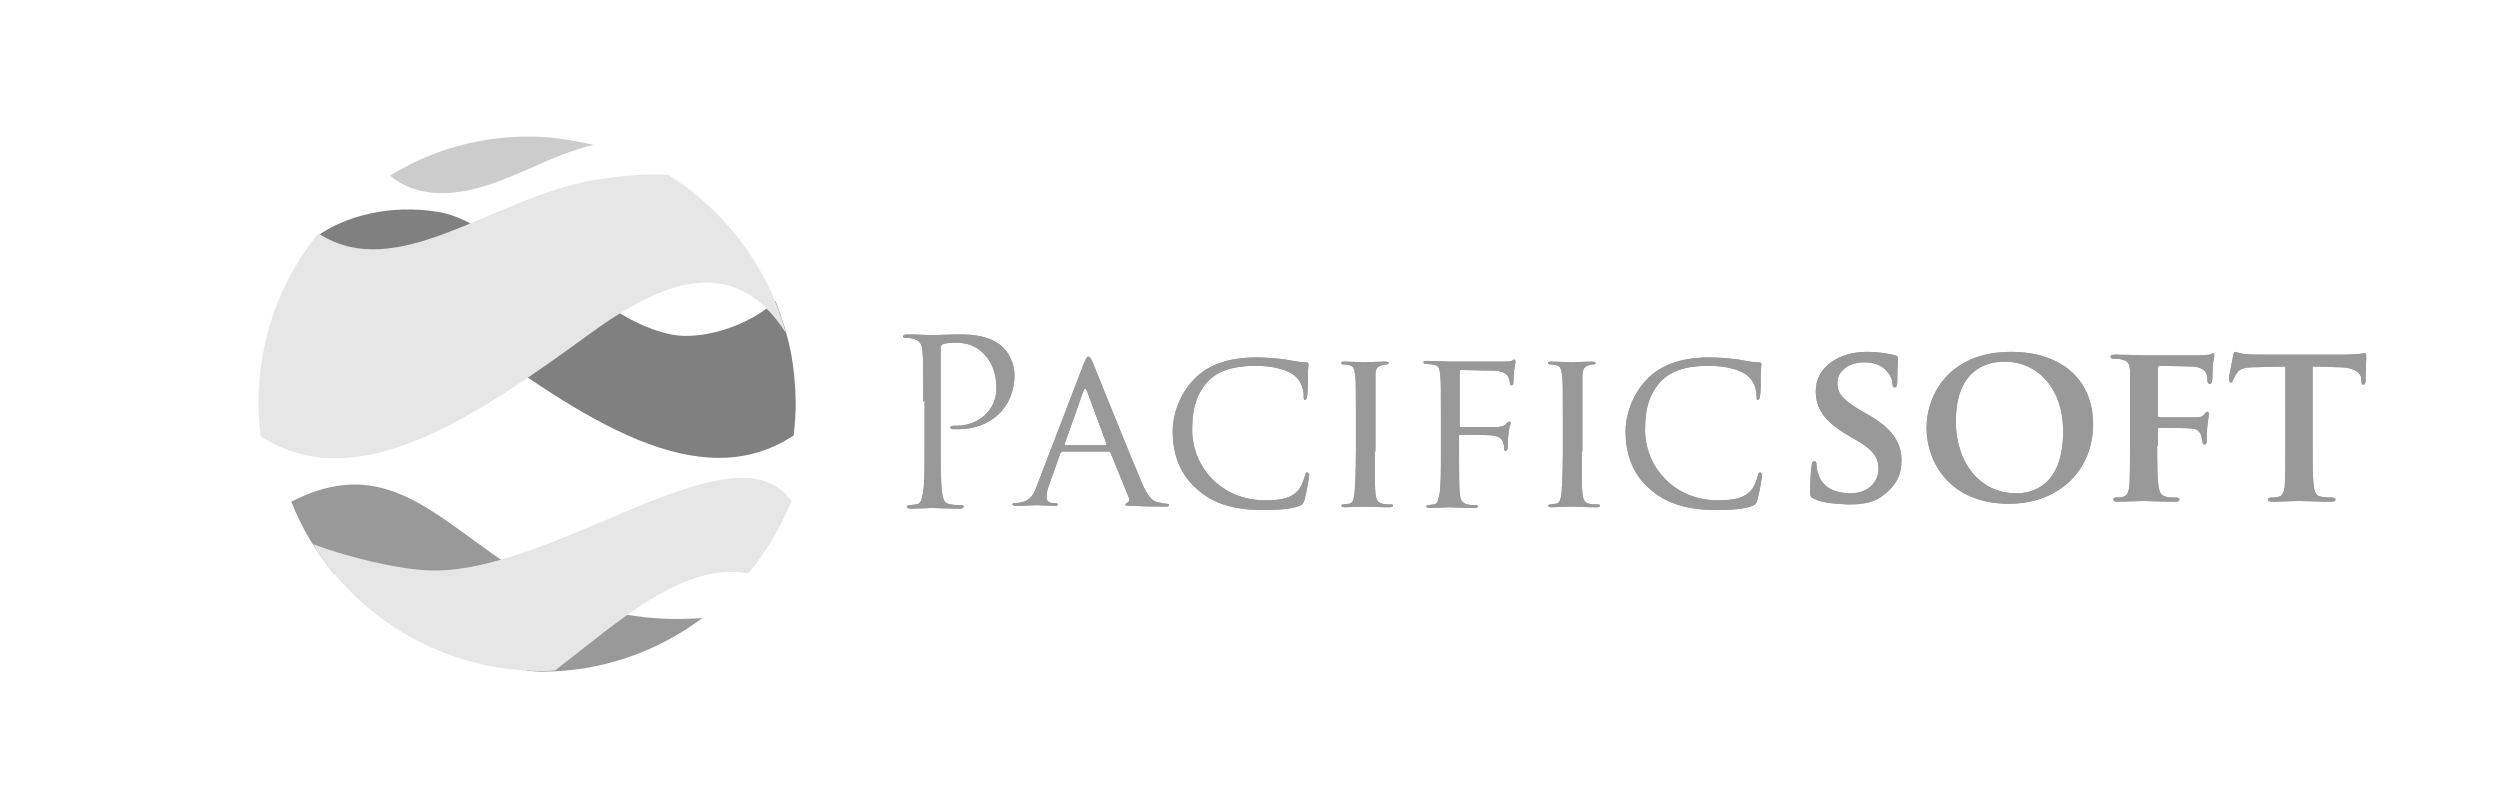 <?xml version="1.0" encoding="utf-8"?>
<!-- Generator: Adobe Illustrator 18.0.0, SVG Export Plug-In . SVG Version: 6.00 Build 0)  -->
<!DOCTYPE svg PUBLIC "-//W3C//DTD SVG 1.1//EN" "http://www.w3.org/Graphics/SVG/1.1/DTD/svg11.dtd">
<svg version="1.1" id="Layer_1" xmlns="http://www.w3.org/2000/svg" xmlns:xlink="http://www.w3.org/1999/xlink" x="0px" y="0px"
	 viewBox="0 0 358.8 112.7" enable-background="new 0 0 358.8 112.7" xml:space="preserve">
<g>
	<g>
		<g>
			<path fill="#999999" d="M132.5,57.6c0-5.1,0-6-0.1-7.1c-0.1-1.1-0.3-1.6-1.4-1.9c-0.3-0.1-0.8-0.1-1.1-0.1
				c-0.1,0-0.3-0.1-0.3-0.2c0-0.2,0.2-0.3,0.5-0.3c1.5,0,3.4,0.1,3.7,0.1c0.7,0,2.6-0.1,4.1-0.1c4.1,0,5.6,1.4,6.1,1.9
				c0.7,0.7,1.6,2.2,1.6,3.9c0,4.7-3.4,7.8-8.1,7.8c-0.2,0-0.5,0-0.7,0c-0.2,0-0.4-0.1-0.4-0.2c0-0.3,0.2-0.3,0.9-0.3
				c3.2,0,5.7-2.3,5.7-5.3c0-1.1-0.1-3.3-1.8-5c-1.7-1.8-3.7-1.6-4.5-1.6c-0.6,0-1.1,0.1-1.4,0.2c-0.2,0.1-0.3,0.3-0.3,0.6v13.5
				c0,3.1,0,5.7,0.2,7.1c0.1,1,0.3,1.7,1.3,1.8c0.5,0.1,1.2,0.1,1.5,0.1c0.2,0,0.3,0.1,0.3,0.2c0,0.2-0.2,0.3-0.5,0.3
				c-1.8,0-3.9-0.1-4-0.1c-0.1,0-2.2,0.1-3.1,0.1c-0.4,0-0.5-0.1-0.5-0.3c0-0.1,0.1-0.2,0.3-0.2c0.3,0,0.7-0.1,1-0.1
				c0.7-0.1,0.8-0.8,1-1.8c0.2-1.4,0.2-4,0.2-7.1V57.6z"/>
			<path fill="#999999" d="M155.5,52.3c0.4-0.9,0.5-1.1,0.7-1.1c0.3,0,0.4,0.4,0.7,1c0.5,1.2,5.1,12.7,6.9,16.9c1,2.5,1.8,2.9,2.5,3
				c0.4,0.1,0.9,0.2,1.1,0.2c0.2,0,0.4,0.1,0.4,0.2c0,0.2-0.3,0.2-0.7,0.2c-0.4,0-2.6,0-4.6-0.1c-0.6,0-1,0-1-0.2
				c0-0.1,0.1-0.1,0.2-0.2c0.2-0.1,0.5-0.3,0.3-0.8l-2.6-6.4c-0.1-0.1-0.1-0.2-0.3-0.2h-6.6c-0.1,0-0.2,0.1-0.3,0.2l-1.6,4.5
				c-0.3,0.7-0.4,1.4-0.4,1.9c0,0.6,0.5,0.8,1,0.8h0.3c0.2,0,0.3,0.1,0.3,0.2c0,0.2-0.2,0.2-0.4,0.2c-0.7,0-2.3-0.1-2.6-0.1
				c-0.3,0-1.7,0.1-2.9,0.1c-0.4,0-0.6-0.1-0.6-0.2c0-0.1,0.1-0.2,0.3-0.2c0.2,0,0.6,0,0.9-0.1c1.3-0.2,1.9-1.1,2.4-2.6L155.5,52.3z
				 M158.7,63.9c0.1,0,0.1-0.1,0.1-0.2l-2.8-7.6c-0.2-0.4-0.3-0.4-0.5,0l-2.7,7.6c0,0.1,0,0.2,0.1,0.2H158.7z"/>
			<path fill="#999999" d="M171.8,70.2c-2.8-2.4-3.5-5.6-3.5-8.3c0-1.9,0.7-5.1,3.2-7.6c1.7-1.7,4.4-3,8.8-3c1.1,0,2.8,0.1,4.2,0.3
				c1.1,0.2,2,0.4,2.9,0.4c0.3,0,0.4,0.1,0.4,0.3c0,0.2-0.1,0.6-0.1,1.6c0,0.9,0,2.5-0.1,2.9c0,0.4-0.2,0.6-0.3,0.6
				c-0.2,0-0.2-0.2-0.2-0.6c0-1.1-0.5-2.2-1.2-2.8c-1-0.9-3.1-1.5-5.7-1.5c-3.7,0-5.5,1-6.5,1.9c-2.1,2-2.6,4.5-2.6,7.3
				c0,5.3,4.2,10.1,10.4,10.1c2.2,0,3.6-0.2,4.7-1.3c0.6-0.6,1-1.8,1.1-2.3c0.1-0.3,0.1-0.4,0.3-0.4c0.1,0,0.3,0.2,0.3,0.4
				c0,0.2-0.4,2.6-0.7,3.6c-0.2,0.5-0.2,0.6-0.7,0.8c-1.2,0.5-3.3,0.6-5.2,0.6C176.9,73.2,174,72.2,171.8,70.2z"/>
			<path fill="#999999" d="M197.3,64.8c0,2.7,0,4.9,0.1,6c0.1,0.8,0.2,1.3,1,1.5c0.4,0.1,1,0.1,1.3,0.1c0.2,0,0.2,0.1,0.2,0.2
				c0,0.1-0.1,0.2-0.5,0.2c-1.6,0-3.5-0.1-3.6-0.1c-0.2,0-2,0.1-2.8,0.1c-0.3,0-0.5-0.1-0.5-0.2c0-0.1,0.1-0.2,0.2-0.2
				c0.3,0,0.6-0.1,0.9-0.1c0.6-0.1,0.7-0.7,0.8-1.5c0.1-1.1,0.2-3.3,0.2-6v-4.9c0-4.3,0-5.1-0.1-6c-0.1-1-0.3-1.4-0.9-1.5
				c-0.3-0.1-0.7-0.1-0.9-0.1c-0.1,0-0.2-0.1-0.2-0.2c0-0.2,0.1-0.2,0.5-0.2c0.9,0,2.8,0.1,2.9,0.1c0.1,0,2-0.1,2.9-0.1
				c0.3,0,0.5,0.1,0.5,0.2c0,0.1-0.1,0.2-0.2,0.2c-0.2,0-0.4,0-0.7,0.1c-0.8,0.2-1,0.6-1,1.5c0,0.9,0,1.7,0,6V64.8z"/>
			<path fill="#999999" d="M206.8,59.8c0-4.3,0-5.1-0.1-6c-0.1-1-0.2-1.4-1.2-1.5c-0.2,0-0.7-0.1-1-0.1c-0.1,0-0.2-0.1-0.2-0.2
				c0-0.2,0.1-0.2,0.5-0.2c1.3,0,3.1,0.1,3.3,0.1c0.6,0,6.8,0,7.5,0c0.6,0,1,0,1.3-0.1c0.2,0,0.3-0.2,0.4-0.2c0.1,0,0.2,0.1,0.2,0.3
				c0,0.2-0.1,0.5-0.2,1.3c0,0.3-0.1,1.5-0.1,1.8c0,0.1-0.1,0.3-0.3,0.3c-0.1,0-0.2-0.1-0.2-0.3c0-0.2-0.1-0.7-0.3-1
				c-0.2-0.4-0.9-0.8-2-0.8l-4.7-0.1c-0.2,0-0.2,0.1-0.2,0.3v7.6c0,0.2,0,0.3,0.2,0.3l3.9,0c0.5,0,0.9,0,1.3,0
				c0.7-0.1,1.1-0.2,1.3-0.5c0.1-0.2,0.3-0.3,0.4-0.3c0.1,0,0.2,0.1,0.2,0.2c0,0.2-0.2,0.6-0.3,1.5c-0.1,0.6-0.1,1.7-0.1,1.9
				c0,0.3-0.1,0.6-0.3,0.6c-0.2,0-0.2-0.1-0.2-0.3c0-0.3-0.1-0.7-0.2-1c-0.1-0.4-0.6-0.8-1.5-0.9c-0.7-0.1-4.1-0.1-4.6-0.1
				c-0.2,0-0.2,0.1-0.2,0.3v2.2c0,2.8,0,4.9,0.1,6c0.1,0.8,0.3,1.3,1.1,1.5c0.4,0.1,1,0.1,1.3,0.1c0.2,0,0.2,0.1,0.2,0.2
				c0,0.1-0.1,0.2-0.5,0.2c-1.6,0-3.5-0.1-3.6-0.1c-0.2,0-2,0.1-2.8,0.1c-0.3,0-0.5-0.1-0.5-0.2c0-0.1,0.1-0.2,0.2-0.2
				c0.3,0,0.6-0.1,0.9-0.1c0.6-0.1,0.6-0.7,0.8-1.5c0.2-1.1,0.2-3.3,0.2-6V59.8z"/>
			<path fill="#999999" d="M227,64.8c0,2.7,0,4.9,0.1,6c0.1,0.8,0.2,1.3,1,1.5c0.4,0.1,1,0.1,1.3,0.1c0.2,0,0.2,0.1,0.2,0.2
				c0,0.1-0.1,0.2-0.5,0.2c-1.6,0-3.5-0.1-3.6-0.1c-0.2,0-2,0.1-2.8,0.1c-0.3,0-0.5-0.1-0.5-0.2c0-0.1,0.1-0.2,0.2-0.2
				c0.3,0,0.6-0.1,0.9-0.1c0.6-0.1,0.7-0.7,0.8-1.5c0.1-1.1,0.2-3.3,0.2-6v-4.9c0-4.3,0-5.1-0.1-6c-0.1-1-0.3-1.4-0.9-1.5
				c-0.3-0.1-0.7-0.1-0.9-0.1c-0.1,0-0.2-0.1-0.2-0.2c0-0.2,0.1-0.2,0.5-0.2c0.9,0,2.7,0.1,2.9,0.1c0.1,0,2-0.1,2.9-0.1
				c0.3,0,0.5,0.1,0.5,0.2c0,0.1-0.1,0.2-0.2,0.2c-0.2,0-0.4,0-0.7,0.1c-0.8,0.2-0.9,0.6-1,1.5c0,0.9,0,1.7,0,6V64.8z"/>
			<path fill="#999999" d="M236.8,70.2c-2.8-2.4-3.5-5.6-3.5-8.3c0-1.9,0.7-5.1,3.2-7.6c1.7-1.7,4.4-3,8.8-3c1.1,0,2.8,0.1,4.2,0.3
				c1.1,0.2,2,0.4,2.9,0.4c0.3,0,0.4,0.1,0.4,0.3c0,0.2-0.1,0.6-0.1,1.6c0,0.9,0,2.5-0.1,2.9c0,0.4-0.2,0.6-0.3,0.6
				c-0.2,0-0.2-0.2-0.2-0.6c0-1.1-0.5-2.2-1.2-2.8c-1-0.9-3.1-1.5-5.7-1.5c-3.7,0-5.5,1-6.5,1.9c-2.1,2-2.6,4.5-2.6,7.3
				c0,5.3,4.2,10.1,10.4,10.1c2.2,0,3.6-0.2,4.7-1.3c0.6-0.6,1-1.8,1.1-2.3c0.1-0.3,0.1-0.4,0.3-0.4c0.1,0,0.3,0.2,0.3,0.4
				c0,0.2-0.4,2.6-0.7,3.6c-0.2,0.5-0.2,0.6-0.7,0.8c-1.2,0.5-3.3,0.6-5.2,0.6C242,73.2,239.1,72.2,236.8,70.2z"/>
		</g>
		<g>
			<path fill="#999999" d="M260.4,71.6c-0.5-0.2-0.6-0.3-0.6-1c0-1.5,0.1-3.2,0.2-3.7c0-0.4,0.1-0.7,0.4-0.7c0.3,0,0.3,0.3,0.3,0.5
				c0,0.4,0.1,1,0.3,1.4c0.6,2.1,2.8,2.7,4.6,2.7c2.5,0,4-1.6,4-3.5c0-1.2-0.3-2.4-2.8-3.9l-1.7-1c-3.4-2-4.5-3.9-4.5-6.3
				c0-3.4,3.3-5.6,7.3-5.6c1.9,0,3.3,0.3,4.1,0.5c0.3,0.1,0.4,0.2,0.4,0.4c0,0.4-0.1,1.1-0.1,3.3c0,0.6-0.1,0.9-0.4,0.9
				c-0.2,0-0.3-0.2-0.3-0.5c0-0.3-0.1-1.1-0.8-1.8c-0.4-0.5-1.3-1.3-3.2-1.3c-2.1,0-3.9,1.1-3.9,3c0,1.2,0.5,2.2,3,3.7l1.2,0.7
				c3.8,2.1,5,4.2,5,6.7c0,2.1-0.8,3.7-2.9,5.2c-1.4,1-3.3,1.1-4.8,1.1C263.4,72.3,261.6,72.2,260.4,71.6z"/>
			<path fill="#999999" d="M276.5,61.4c0-4.8,3.3-10.9,12.1-10.9c7.3,0,11.8,4,11.8,10.4c0,6.4-4.7,11.4-12.1,11.4
				C279.9,72.3,276.5,66.4,276.5,61.4z M296.1,61.9c0-6.2-3.7-10-8.4-10c-3.2,0-7,1.7-7,8.6c0,5.7,3.3,10.3,8.7,10.3
				C291.5,70.8,296.1,69.9,296.1,61.9z"/>
			<path fill="#999999" d="M309.6,64c0,2.7,0,4.7,0.2,5.8c0.1,0.8,0.3,1.3,1.1,1.5c0.4,0.1,1,0.1,1.4,0.1c0.4,0,0.5,0.2,0.5,0.3
				c0,0.2-0.2,0.3-0.6,0.3c-1.8,0-3.9-0.1-4.6-0.1c-0.8,0-2.6,0.1-3.7,0.1c-0.4,0-0.6-0.1-0.6-0.3c0-0.1,0.1-0.3,0.4-0.3
				c0.4,0,0.8,0,1-0.1c0.6-0.1,0.8-0.7,0.9-1.5c0.1-1.2,0.1-3.2,0.1-5.9V59c0-4.2,0-5,0-5.9c-0.1-1-0.3-1.3-1.2-1.5
				c-0.2-0.1-0.7-0.1-1.1-0.1c-0.3,0-0.5-0.1-0.5-0.3s0.2-0.3,0.7-0.3c1.5,0,3.3,0.1,4.1,0.1c1.1,0,7.5,0,8.2,0
				c0.5,0,0.9-0.1,1.2-0.1c0.2,0,0.3-0.2,0.5-0.2c0.1,0,0.2,0.1,0.2,0.3c0,0.2-0.1,0.5-0.2,1.2c0,0.3-0.1,1.9-0.1,2.3
				c0,0.2-0.1,0.6-0.3,0.6c-0.2,0-0.4-0.1-0.4-0.5c0-0.2,0-0.7-0.2-1.1c-0.2-0.4-0.8-0.8-1.8-0.9l-4.8-0.1c-0.2,0-0.3,0.1-0.3,0.4
				v6.7c0,0.2,0,0.3,0.2,0.3l4,0c0.5,0,0.9,0,1.3,0c0.5,0,1-0.1,1.2-0.5c0.2-0.2,0.2-0.3,0.4-0.3c0.1,0,0.2,0.1,0.2,0.3
				c0,0.2-0.1,0.9-0.2,1.8c-0.1,0.6-0.1,1.8-0.1,2c0,0.2,0,0.6-0.3,0.6c-0.2,0-0.3-0.2-0.3-0.4c0-0.2-0.1-0.5-0.2-0.9
				c-0.1-0.4-0.5-1-1.4-1c-0.7-0.1-4.1-0.1-4.6-0.1c-0.1,0-0.2,0-0.2,0.2V64z"/>
			<path fill="#999999" d="M328.1,52.6l-4.3,0.1c-1.7,0-2.4,0.2-2.8,0.9c-0.3,0.4-0.4,0.8-0.5,0.9c-0.1,0.2-0.1,0.4-0.3,0.4
				c-0.2,0-0.3-0.2-0.3-0.5c0-0.5,0.6-3.1,0.6-3.4c0.1-0.4,0.2-0.5,0.3-0.5c0.2,0,0.5,0.2,1.2,0.3c0.9,0.1,1.9,0.1,2.9,0.1h11.7
				c0.9,0,1.5-0.1,2-0.1c0.5-0.1,0.7-0.1,0.8-0.1c0.2,0,0.2,0.2,0.2,0.6c0,0.6-0.1,2.7-0.1,3.4c0,0.3-0.1,0.5-0.3,0.5
				c-0.2,0-0.3-0.1-0.3-0.6l0-0.3c-0.1-0.7-0.8-1.6-3.4-1.6l-3.6-0.1v11.3c0,2.6,0,4.8,0.2,6c0.1,0.8,0.3,1.3,1.1,1.4
				c0.4,0.1,1,0.1,1.5,0.1c0.3,0,0.5,0.2,0.5,0.3c0,0.2-0.2,0.3-0.6,0.3c-1.9,0-3.8-0.1-4.7-0.1c-0.7,0-2.6,0.1-3.8,0.1
				c-0.4,0-0.6-0.1-0.6-0.3c0-0.1,0.1-0.3,0.5-0.3c0.4,0,0.8,0,1-0.1c0.6-0.1,0.8-0.7,0.9-1.5c0.1-1.2,0.1-3.4,0.1-5.9V52.6z"/>
		</g>
	</g>
	<g>
		<g>
			<path fill="#999999" d="M132.5,57.6c0-5.1,0-6-0.1-7.1c-0.1-1.1-0.3-1.6-1.4-1.9c-0.3-0.1-0.8-0.1-1.1-0.1
				c-0.1,0-0.3-0.1-0.3-0.2c0-0.2,0.2-0.3,0.5-0.3c1.5,0,3.4,0.1,3.7,0.1c0.7,0,2.6-0.1,4.1-0.1c4.1,0,5.6,1.4,6.1,1.9
				c0.7,0.7,1.6,2.2,1.6,3.9c0,4.7-3.4,7.8-8.1,7.8c-0.2,0-0.5,0-0.7,0c-0.2,0-0.4-0.1-0.4-0.2c0-0.3,0.2-0.3,0.9-0.3
				c3.2,0,5.7-2.3,5.7-5.3c0-1.1-0.1-3.3-1.8-5c-1.7-1.8-3.7-1.6-4.5-1.6c-0.6,0-1.1,0.1-1.4,0.2c-0.2,0.1-0.3,0.3-0.3,0.6v13.5
				c0,3.1,0,5.7,0.2,7.1c0.1,1,0.3,1.7,1.3,1.8c0.5,0.1,1.2,0.1,1.5,0.1c0.2,0,0.3,0.1,0.3,0.2c0,0.2-0.2,0.3-0.5,0.3
				c-1.8,0-3.9-0.1-4-0.1c-0.1,0-2.2,0.1-3.1,0.1c-0.4,0-0.5-0.1-0.5-0.3c0-0.1,0.1-0.2,0.3-0.2c0.3,0,0.7-0.1,1-0.1
				c0.7-0.1,0.8-0.8,1-1.8c0.2-1.4,0.2-4,0.2-7.1V57.6z"/>
			<path fill="#999999" d="M155.5,52.3c0.4-0.9,0.5-1.1,0.7-1.1c0.3,0,0.4,0.4,0.7,1c0.5,1.2,5.1,12.7,6.9,16.9c1,2.5,1.8,2.9,2.5,3
				c0.4,0.1,0.9,0.2,1.1,0.2c0.2,0,0.4,0.1,0.4,0.2c0,0.2-0.3,0.2-0.7,0.2c-0.4,0-2.6,0-4.6-0.1c-0.6,0-1,0-1-0.2
				c0-0.1,0.1-0.1,0.2-0.2c0.2-0.1,0.5-0.3,0.3-0.8l-2.6-6.4c-0.1-0.1-0.1-0.2-0.3-0.2h-6.6c-0.1,0-0.2,0.1-0.3,0.2l-1.6,4.5
				c-0.3,0.7-0.4,1.4-0.4,1.9c0,0.6,0.5,0.8,1,0.8h0.3c0.2,0,0.3,0.1,0.3,0.2c0,0.2-0.2,0.2-0.4,0.2c-0.7,0-2.3-0.1-2.6-0.1
				c-0.3,0-1.7,0.1-2.9,0.1c-0.4,0-0.6-0.1-0.6-0.2c0-0.1,0.1-0.2,0.3-0.2c0.2,0,0.6,0,0.9-0.1c1.3-0.2,1.9-1.1,2.4-2.6L155.5,52.3z
				 M158.7,63.9c0.1,0,0.1-0.1,0.1-0.2l-2.8-7.6c-0.2-0.4-0.3-0.4-0.5,0l-2.7,7.6c0,0.1,0,0.2,0.1,0.2H158.7z"/>
			<path fill="#999999" d="M171.8,70.2c-2.8-2.4-3.5-5.6-3.5-8.3c0-1.9,0.7-5.1,3.2-7.6c1.7-1.7,4.4-3,8.8-3c1.1,0,2.8,0.1,4.2,0.3
				c1.1,0.2,2,0.4,2.9,0.4c0.3,0,0.4,0.1,0.4,0.3c0,0.2-0.1,0.6-0.1,1.6c0,0.9,0,2.5-0.1,2.9c0,0.4-0.2,0.6-0.3,0.6
				c-0.2,0-0.2-0.2-0.2-0.6c0-1.1-0.5-2.2-1.2-2.8c-1-0.9-3.1-1.5-5.7-1.5c-3.7,0-5.5,1-6.5,1.9c-2.1,2-2.6,4.5-2.6,7.3
				c0,5.3,4.2,10.1,10.4,10.1c2.2,0,3.6-0.2,4.7-1.3c0.6-0.6,1-1.8,1.1-2.3c0.1-0.3,0.1-0.4,0.3-0.4c0.1,0,0.3,0.2,0.3,0.4
				c0,0.2-0.4,2.6-0.7,3.6c-0.2,0.5-0.2,0.6-0.7,0.8c-1.2,0.5-3.3,0.6-5.2,0.6C176.9,73.2,174,72.2,171.8,70.2z"/>
			<path fill="#999999" d="M197.3,64.8c0,2.7,0,4.9,0.1,6c0.1,0.8,0.2,1.3,1,1.5c0.4,0.1,1,0.1,1.3,0.1c0.2,0,0.2,0.1,0.2,0.2
				c0,0.1-0.1,0.2-0.5,0.2c-1.6,0-3.5-0.1-3.6-0.1c-0.2,0-2,0.1-2.8,0.1c-0.3,0-0.5-0.1-0.5-0.2c0-0.1,0.1-0.2,0.2-0.2
				c0.3,0,0.6-0.1,0.9-0.1c0.6-0.1,0.7-0.7,0.8-1.5c0.1-1.1,0.2-3.3,0.2-6v-4.9c0-4.3,0-5.1-0.1-6c-0.1-1-0.3-1.4-0.9-1.5
				c-0.3-0.1-0.7-0.1-0.9-0.1c-0.1,0-0.2-0.1-0.2-0.2c0-0.2,0.1-0.2,0.5-0.2c0.9,0,2.8,0.1,2.9,0.1c0.1,0,2-0.1,2.9-0.1
				c0.3,0,0.5,0.1,0.5,0.2c0,0.1-0.1,0.2-0.2,0.2c-0.2,0-0.4,0-0.7,0.1c-0.8,0.2-1,0.6-1,1.5c0,0.9,0,1.7,0,6V64.8z"/>
			<path fill="#999999" d="M206.8,59.8c0-4.3,0-5.1-0.1-6c-0.1-1-0.2-1.4-1.2-1.5c-0.2,0-0.7-0.1-1-0.1c-0.1,0-0.2-0.1-0.2-0.2
				c0-0.2,0.1-0.2,0.5-0.2c1.3,0,3.1,0.1,3.3,0.1c0.6,0,6.8,0,7.5,0c0.6,0,1,0,1.3-0.1c0.2,0,0.3-0.2,0.4-0.2c0.1,0,0.2,0.1,0.2,0.3
				c0,0.2-0.1,0.5-0.2,1.3c0,0.3-0.1,1.5-0.1,1.8c0,0.1-0.1,0.3-0.3,0.3c-0.1,0-0.2-0.1-0.2-0.3c0-0.2-0.1-0.7-0.3-1
				c-0.2-0.4-0.9-0.8-2-0.8l-4.7-0.1c-0.2,0-0.2,0.1-0.2,0.3v7.6c0,0.2,0,0.3,0.2,0.3l3.9,0c0.5,0,0.9,0,1.3,0
				c0.7-0.1,1.1-0.2,1.3-0.5c0.1-0.2,0.3-0.3,0.4-0.3c0.1,0,0.2,0.1,0.2,0.2c0,0.2-0.2,0.6-0.3,1.5c-0.1,0.6-0.1,1.7-0.1,1.9
				c0,0.3-0.1,0.6-0.3,0.6c-0.2,0-0.2-0.1-0.2-0.3c0-0.3-0.1-0.7-0.2-1c-0.1-0.4-0.6-0.8-1.5-0.9c-0.7-0.1-4.1-0.1-4.6-0.1
				c-0.2,0-0.2,0.1-0.2,0.3v2.2c0,2.8,0,4.9,0.1,6c0.1,0.8,0.3,1.3,1.1,1.5c0.4,0.1,1,0.1,1.3,0.1c0.2,0,0.2,0.1,0.2,0.2
				c0,0.1-0.1,0.2-0.5,0.2c-1.6,0-3.5-0.1-3.6-0.1c-0.2,0-2,0.1-2.8,0.1c-0.3,0-0.5-0.1-0.5-0.2c0-0.1,0.1-0.2,0.2-0.2
				c0.3,0,0.6-0.1,0.9-0.1c0.6-0.1,0.6-0.7,0.8-1.5c0.2-1.1,0.2-3.3,0.2-6V59.8z"/>
			<path fill="#999999" d="M227,64.8c0,2.7,0,4.9,0.1,6c0.1,0.8,0.2,1.3,1,1.5c0.4,0.1,1,0.1,1.3,0.1c0.2,0,0.2,0.1,0.2,0.2
				c0,0.1-0.1,0.2-0.5,0.2c-1.6,0-3.5-0.1-3.6-0.1c-0.2,0-2,0.1-2.8,0.1c-0.3,0-0.5-0.1-0.5-0.2c0-0.1,0.1-0.2,0.2-0.2
				c0.3,0,0.6-0.1,0.9-0.1c0.6-0.1,0.7-0.7,0.8-1.5c0.1-1.1,0.2-3.3,0.2-6v-4.9c0-4.3,0-5.1-0.1-6c-0.1-1-0.3-1.4-0.9-1.5
				c-0.3-0.1-0.7-0.1-0.9-0.1c-0.1,0-0.2-0.1-0.2-0.2c0-0.2,0.1-0.2,0.5-0.2c0.9,0,2.7,0.1,2.9,0.1c0.1,0,2-0.1,2.9-0.1
				c0.3,0,0.5,0.1,0.5,0.2c0,0.1-0.1,0.2-0.2,0.2c-0.2,0-0.4,0-0.7,0.1c-0.8,0.2-0.9,0.6-1,1.5c0,0.9,0,1.7,0,6V64.8z"/>
			<path fill="#999999" d="M236.8,70.2c-2.8-2.4-3.5-5.6-3.5-8.3c0-1.9,0.7-5.1,3.2-7.6c1.7-1.7,4.4-3,8.8-3c1.1,0,2.8,0.1,4.2,0.3
				c1.1,0.2,2,0.4,2.9,0.4c0.3,0,0.4,0.1,0.4,0.3c0,0.2-0.1,0.6-0.1,1.6c0,0.9,0,2.5-0.1,2.9c0,0.4-0.2,0.6-0.3,0.6
				c-0.2,0-0.2-0.2-0.2-0.6c0-1.1-0.5-2.2-1.2-2.8c-1-0.9-3.1-1.5-5.7-1.5c-3.7,0-5.5,1-6.5,1.9c-2.1,2-2.6,4.5-2.6,7.3
				c0,5.3,4.2,10.1,10.4,10.1c2.2,0,3.6-0.2,4.7-1.3c0.6-0.6,1-1.8,1.1-2.3c0.1-0.3,0.1-0.4,0.3-0.4c0.1,0,0.3,0.2,0.3,0.4
				c0,0.2-0.4,2.6-0.7,3.6c-0.2,0.5-0.2,0.6-0.7,0.8c-1.2,0.5-3.3,0.6-5.2,0.6C242,73.2,239.1,72.2,236.8,70.2z"/>
		</g>
		<g>
			<path fill="#999999" d="M260.4,71.6c-0.5-0.2-0.6-0.3-0.6-1c0-1.5,0.1-3.2,0.2-3.7c0-0.4,0.1-0.7,0.4-0.7c0.3,0,0.3,0.3,0.3,0.5
				c0,0.4,0.1,1,0.3,1.4c0.6,2.1,2.8,2.7,4.6,2.7c2.5,0,4-1.6,4-3.5c0-1.2-0.3-2.4-2.8-3.9l-1.7-1c-3.4-2-4.5-3.9-4.5-6.3
				c0-3.4,3.3-5.6,7.3-5.6c1.9,0,3.3,0.3,4.1,0.5c0.3,0.1,0.4,0.2,0.4,0.4c0,0.4-0.1,1.1-0.1,3.3c0,0.6-0.1,0.9-0.4,0.9
				c-0.2,0-0.3-0.2-0.3-0.5c0-0.3-0.1-1.1-0.8-1.8c-0.4-0.5-1.3-1.3-3.2-1.3c-2.1,0-3.9,1.1-3.9,3c0,1.2,0.5,2.2,3,3.7l1.2,0.7
				c3.8,2.1,5,4.2,5,6.7c0,2.1-0.8,3.7-2.9,5.2c-1.4,1-3.3,1.1-4.8,1.1C263.4,72.3,261.6,72.2,260.4,71.6z"/>
			<path fill="#999999" d="M276.5,61.4c0-4.8,3.3-10.9,12.1-10.9c7.3,0,11.8,4,11.8,10.4c0,6.4-4.7,11.4-12.1,11.4
				C279.9,72.3,276.5,66.4,276.5,61.4z M296.1,61.9c0-6.2-3.7-10-8.4-10c-3.2,0-7,1.7-7,8.6c0,5.7,3.3,10.3,8.7,10.3
				C291.5,70.8,296.1,69.9,296.1,61.9z"/>
			<path fill="#999999" d="M309.6,64c0,2.7,0,4.7,0.2,5.8c0.1,0.8,0.3,1.3,1.1,1.5c0.4,0.1,1,0.1,1.4,0.1c0.4,0,0.5,0.2,0.5,0.3
				c0,0.2-0.2,0.3-0.6,0.3c-1.8,0-3.9-0.1-4.6-0.1c-0.8,0-2.6,0.1-3.7,0.1c-0.4,0-0.6-0.1-0.6-0.3c0-0.1,0.1-0.3,0.4-0.3
				c0.4,0,0.8,0,1-0.1c0.6-0.1,0.8-0.7,0.9-1.5c0.1-1.2,0.1-3.2,0.1-5.9V59c0-4.2,0-5,0-5.9c-0.1-1-0.3-1.3-1.2-1.5
				c-0.2-0.1-0.7-0.1-1.1-0.1c-0.3,0-0.5-0.1-0.5-0.3s0.2-0.3,0.7-0.3c1.5,0,3.3,0.1,4.1,0.1c1.1,0,7.5,0,8.2,0
				c0.5,0,0.9-0.1,1.2-0.1c0.2,0,0.3-0.2,0.5-0.2c0.1,0,0.2,0.1,0.2,0.3c0,0.2-0.1,0.5-0.2,1.2c0,0.3-0.1,1.9-0.1,2.3
				c0,0.2-0.1,0.6-0.3,0.6c-0.2,0-0.4-0.1-0.4-0.5c0-0.2,0-0.7-0.2-1.1c-0.2-0.4-0.8-0.8-1.8-0.9l-4.8-0.1c-0.2,0-0.3,0.1-0.3,0.4
				v6.7c0,0.2,0,0.3,0.2,0.3l4,0c0.5,0,0.9,0,1.3,0c0.5,0,1-0.1,1.2-0.5c0.2-0.2,0.2-0.3,0.4-0.3c0.1,0,0.2,0.1,0.2,0.3
				c0,0.2-0.1,0.9-0.2,1.8c-0.1,0.6-0.1,1.8-0.1,2c0,0.2,0,0.6-0.3,0.6c-0.2,0-0.3-0.2-0.3-0.4c0-0.2-0.1-0.5-0.2-0.9
				c-0.1-0.4-0.5-1-1.4-1c-0.7-0.1-4.1-0.1-4.6-0.1c-0.1,0-0.2,0-0.2,0.2V64z"/>
			<path fill="#999999" d="M328.1,52.6l-4.3,0.1c-1.7,0-2.4,0.2-2.8,0.9c-0.3,0.4-0.4,0.8-0.5,0.9c-0.1,0.2-0.1,0.4-0.3,0.4
				c-0.2,0-0.3-0.2-0.3-0.5c0-0.5,0.6-3.1,0.6-3.4c0.1-0.4,0.2-0.5,0.3-0.5c0.2,0,0.5,0.2,1.2,0.3c0.9,0.1,1.9,0.1,2.9,0.1h11.7
				c0.9,0,1.5-0.1,2-0.1c0.5-0.1,0.7-0.1,0.8-0.1c0.2,0,0.2,0.2,0.2,0.6c0,0.6-0.1,2.7-0.1,3.4c0,0.3-0.1,0.5-0.3,0.5
				c-0.2,0-0.3-0.1-0.3-0.6l0-0.3c-0.1-0.7-0.8-1.6-3.4-1.6l-3.6-0.1v11.3c0,2.6,0,4.8,0.2,6c0.1,0.8,0.3,1.3,1.1,1.4
				c0.4,0.1,1,0.1,1.5,0.1c0.3,0,0.5,0.2,0.5,0.3c0,0.2-0.2,0.3-0.6,0.3c-1.9,0-3.8-0.1-4.7-0.1c-0.7,0-2.6,0.1-3.8,0.1
				c-0.4,0-0.6-0.1-0.6-0.3c0-0.1,0.1-0.3,0.5-0.3c0.4,0,0.8,0,1-0.1c0.6-0.1,0.8-0.7,0.9-1.5c0.1-1.2,0.1-3.4,0.1-5.9V52.6z"/>
		</g>
	</g>
</g>
<g>
	<g>
		<path fill="#808080" d="M111.3,43.2c-3.8,3.6-10.6,5.7-15,4.8c-7.4-1.6-12.2-6.9-18.4-10.9c-0.5-0.3-1.1-0.7-1.6-1
			c-1.2-0.4-2.4-0.8-3.6-1.3c-3.4-1.5-6.1-3.8-9.9-4.4C56,29.3,49.5,31,45.5,33.9c-3.2,4-5.6,8.7-6.9,13.8c7.4-11.6,17.8-7.4,28,0
			c16.9,12.3,33.7,23.8,47.3,14.8c0.2-1.6,0.3-3.2,0.3-4.8C114.1,52.3,113.3,48.4,111.3,43.2z"/>
	</g>
	<g>
		<path fill="#999999" d="M41.8,72c1.5,3.8,3.6,7.3,6.2,10.4c9.3-1.7,18.5,6.8,27.7,13.9c0.7,0,1.3,0.1,2,0.1
			c8.7,0,16.7-2.9,23.1-7.7C68.7,91.1,63.4,60.9,41.8,72z"/>
	</g>
	<g>
		<path fill="#E6E6E6" d="M84.8,47.8c10.3-7.5,20.6-11.6,28,0c-2.6-9.5-8.7-17.6-16.9-22.7c-3.1-0.2-6.7,0.1-11,0.8
			c-14.3,2.6-28,14.9-39.2,7.6c-5.4,6.6-8.6,15.1-8.6,24.3c0,1.6,0.1,3.2,0.3,4.8C51.1,71.5,67.9,60.1,84.8,47.8z"/>
		<path fill="#E6E6E6" d="M60.5,81.8c-3.8-0.3-9.8-1.6-15.6-3.7C51.7,89,63.9,96.3,77.7,96.3c0.7,0,1.3,0,2-0.1
			c9.2-7.1,18.4-15.6,27.7-13.9c2.6-3.1,4.6-6.6,6.2-10.4C105.2,60.2,78.5,83.4,60.5,81.8z"/>
		<path fill="#CCCCCC" d="M66.1,27.5c6.4-0.9,12.7-5.3,19.1-6.7c-3-0.7-6.1-1.2-9.3-1.2c-7.3,0-14.1,2-19.9,5.6
			C58.6,27.5,62.4,28.1,66.1,27.5z"/>
	</g>
</g>
</svg>
